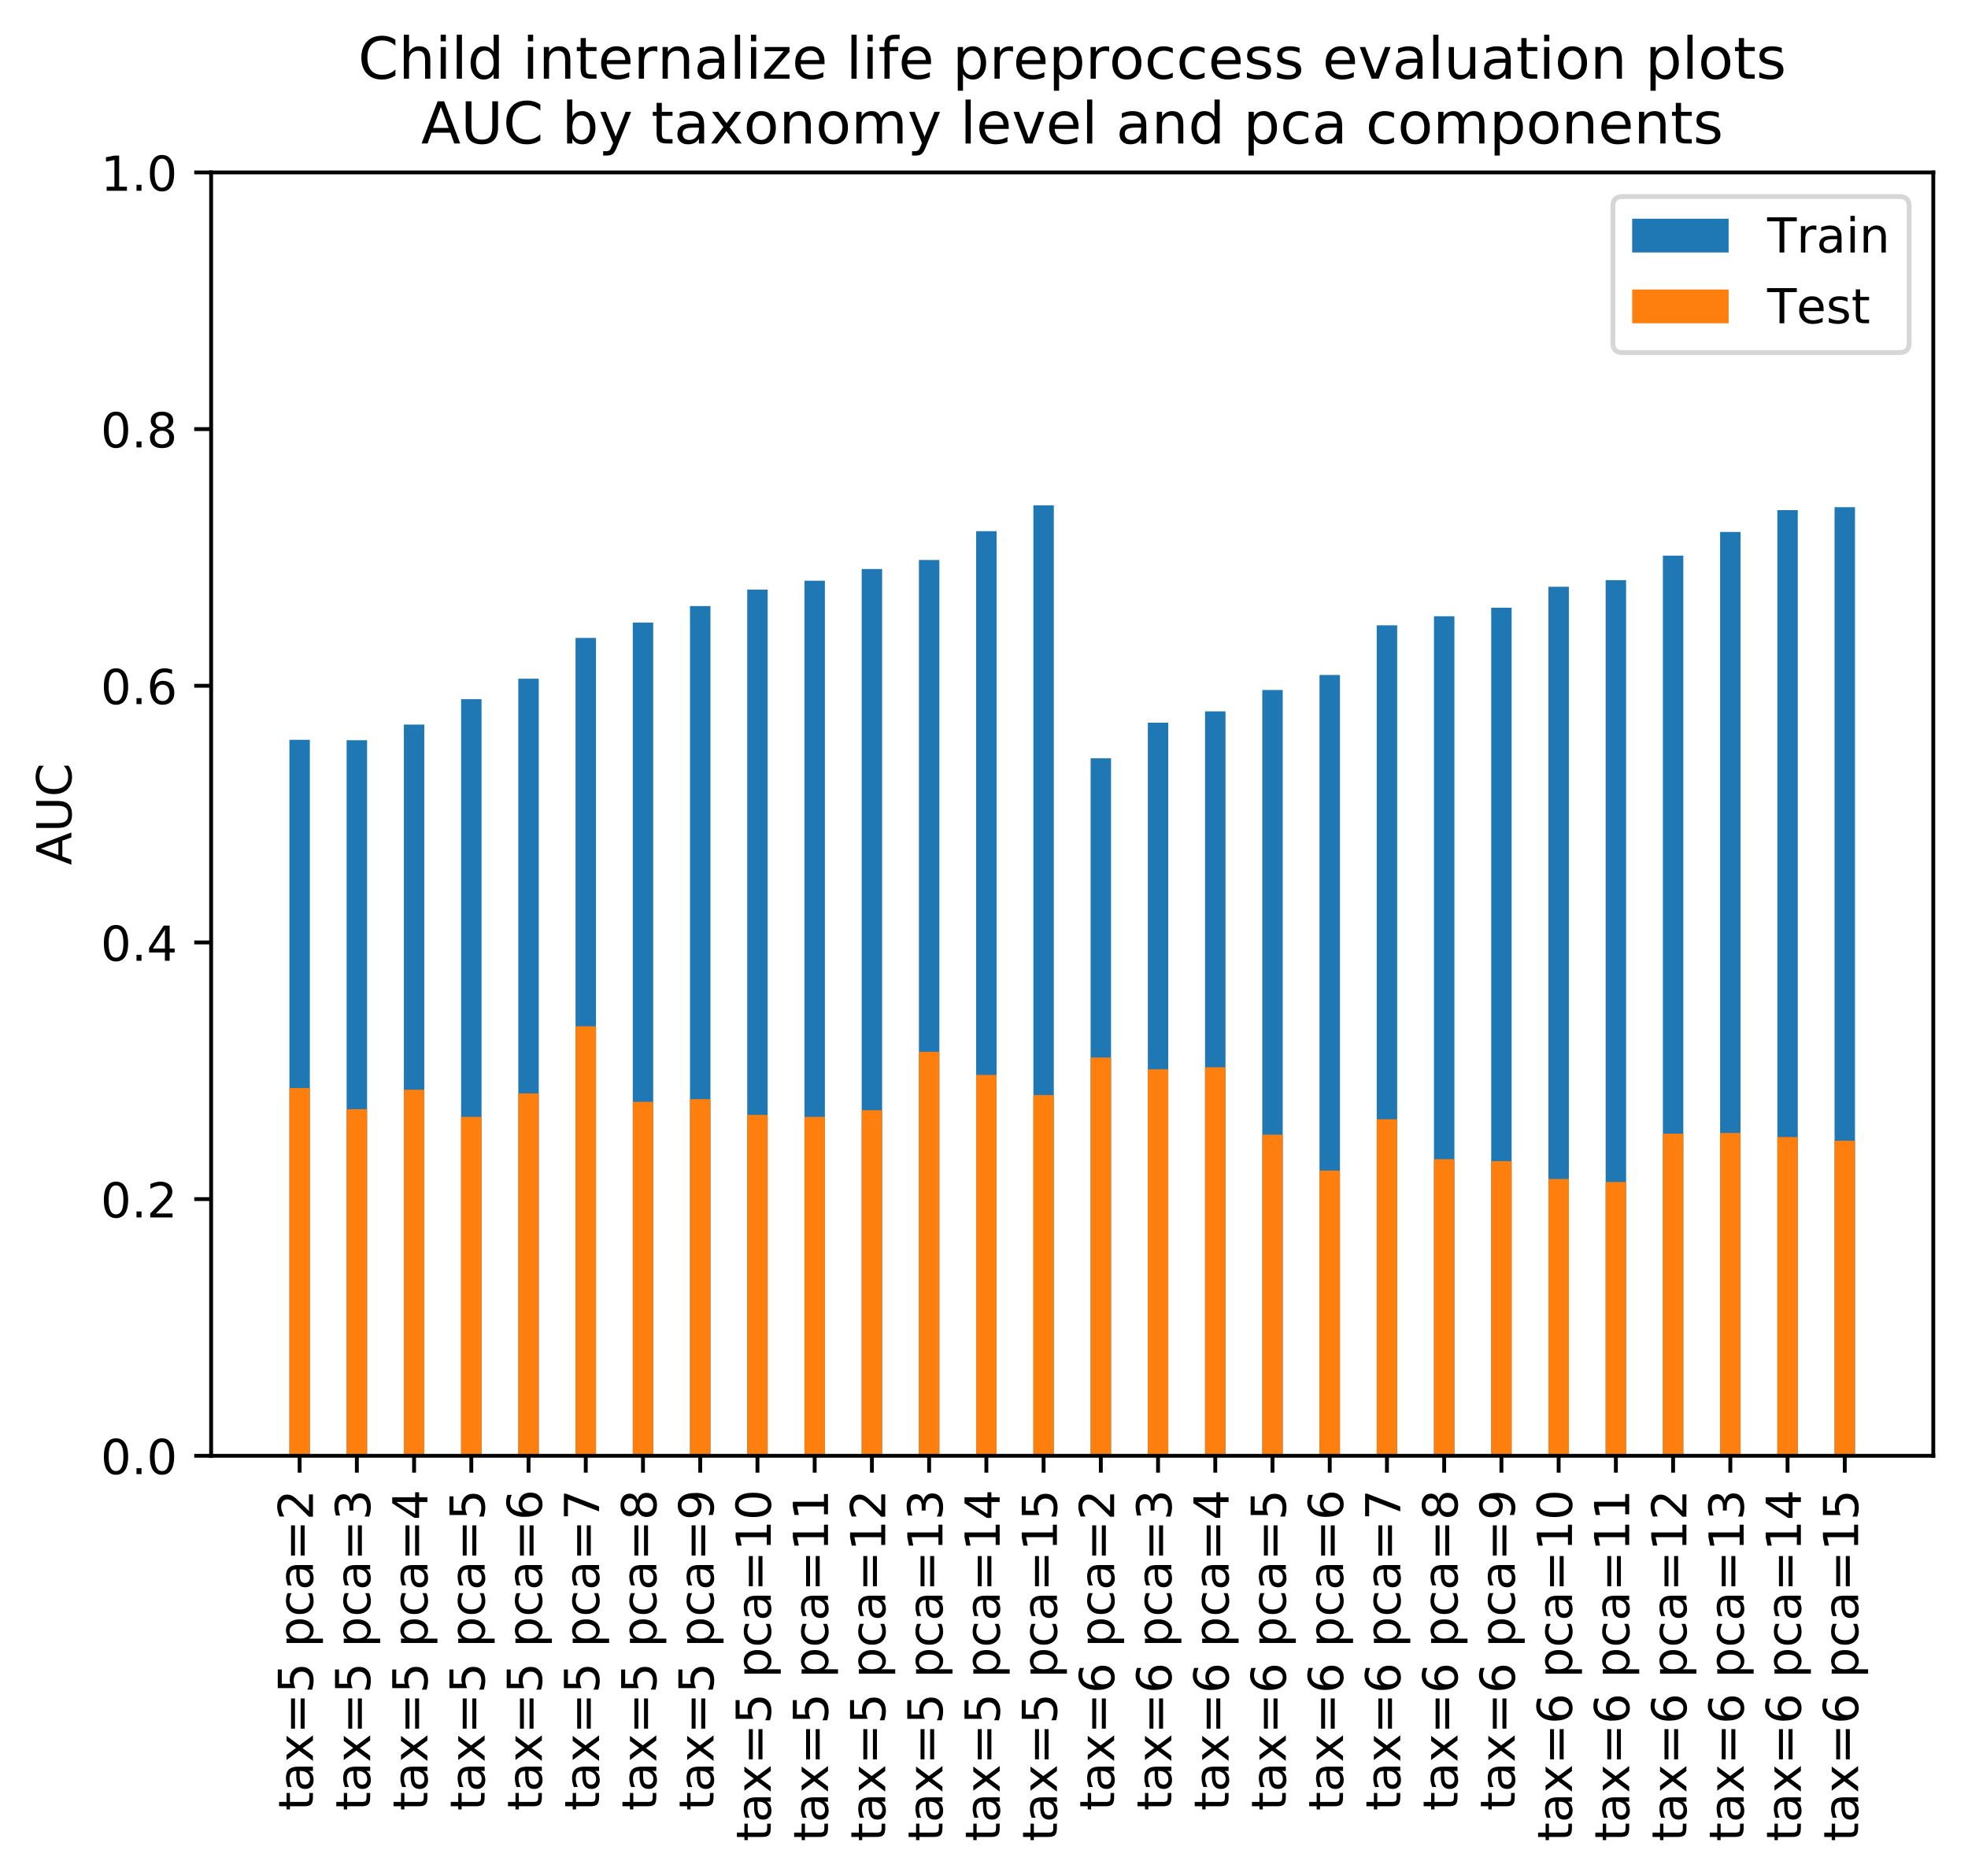 <?xml version="1.0" encoding="utf-8" standalone="no"?>
<!DOCTYPE svg PUBLIC "-//W3C//DTD SVG 1.1//EN"
  "http://www.w3.org/Graphics/SVG/1.1/DTD/svg11.dtd">
<!-- Created with matplotlib (https://matplotlib.org/) -->
<svg height="389.035pt" version="1.1" viewBox="0 0 408.101 389.035" width="408.101pt" xmlns="http://www.w3.org/2000/svg" xmlns:xlink="http://www.w3.org/1999/xlink">
 <defs>
  <style type="text/css">
*{stroke-linecap:butt;stroke-linejoin:round;}
  </style>
 </defs>
 <g id="figure_1">
  <g id="patch_1">
   <path d="M 0 389.035 
L 408.101 389.035 
L 408.101 0 
L 0 0 
z
" style="fill:#ffffff;"/>
  </g>
  <g id="axes_1">
   <g id="patch_2">
    <path d="M 43.781 301.868 
L 400.901 301.868 
L 400.901 35.755 
L 43.781 35.755 
z
" style="fill:#ffffff;"/>
   </g>
   <g id="patch_3">
    <path clip-path="url(#pe92cb79d02)" d="M 60.014 301.868 
L 64.252 301.868 
L 64.252 153.399 
L 60.014 153.399 
z
" style="fill:#1f77b4;"/>
   </g>
   <g id="patch_4">
    <path clip-path="url(#pe92cb79d02)" d="M 71.881 301.868 
L 76.12 301.868 
L 76.12 153.487 
L 71.881 153.487 
z
" style="fill:#1f77b4;"/>
   </g>
   <g id="patch_5">
    <path clip-path="url(#pe92cb79d02)" d="M 83.749 301.868 
L 87.987 301.868 
L 87.987 150.241 
L 83.749 150.241 
z
" style="fill:#1f77b4;"/>
   </g>
   <g id="patch_6">
    <path clip-path="url(#pe92cb79d02)" d="M 95.616 301.868 
L 99.854 301.868 
L 99.854 144.984 
L 95.616 144.984 
z
" style="fill:#1f77b4;"/>
   </g>
   <g id="patch_7">
    <path clip-path="url(#pe92cb79d02)" d="M 107.483 301.868 
L 111.721 301.868 
L 111.721 140.735 
L 107.483 140.735 
z
" style="fill:#1f77b4;"/>
   </g>
   <g id="patch_8">
    <path clip-path="url(#pe92cb79d02)" d="M 119.35 301.868 
L 123.589 301.868 
L 123.589 132.282 
L 119.35 132.282 
z
" style="fill:#1f77b4;"/>
   </g>
   <g id="patch_9">
    <path clip-path="url(#pe92cb79d02)" d="M 131.218 301.868 
L 135.456 301.868 
L 135.456 129.091 
L 131.218 129.091 
z
" style="fill:#1f77b4;"/>
   </g>
   <g id="patch_10">
    <path clip-path="url(#pe92cb79d02)" d="M 143.085 301.868 
L 147.323 301.868 
L 147.323 125.669 
L 143.085 125.669 
z
" style="fill:#1f77b4;"/>
   </g>
   <g id="patch_11">
    <path clip-path="url(#pe92cb79d02)" d="M 154.952 301.868 
L 159.19 301.868 
L 159.19 122.251 
L 154.952 122.251 
z
" style="fill:#1f77b4;"/>
   </g>
   <g id="patch_12">
    <path clip-path="url(#pe92cb79d02)" d="M 166.819 301.868 
L 171.058 301.868 
L 171.058 120.412 
L 166.819 120.412 
z
" style="fill:#1f77b4;"/>
   </g>
   <g id="patch_13">
    <path clip-path="url(#pe92cb79d02)" d="M 178.687 301.868 
L 182.925 301.868 
L 182.925 117.985 
L 178.687 117.985 
z
" style="fill:#1f77b4;"/>
   </g>
   <g id="patch_14">
    <path clip-path="url(#pe92cb79d02)" d="M 190.554 301.868 
L 194.792 301.868 
L 194.792 116.116 
L 190.554 116.116 
z
" style="fill:#1f77b4;"/>
   </g>
   <g id="patch_15">
    <path clip-path="url(#pe92cb79d02)" d="M 202.421 301.868 
L 206.66 301.868 
L 206.66 110.145 
L 202.421 110.145 
z
" style="fill:#1f77b4;"/>
   </g>
   <g id="patch_16">
    <path clip-path="url(#pe92cb79d02)" d="M 214.288 301.868 
L 218.527 301.868 
L 218.527 104.775 
L 214.288 104.775 
z
" style="fill:#1f77b4;"/>
   </g>
   <g id="patch_17">
    <path clip-path="url(#pe92cb79d02)" d="M 226.156 301.868 
L 230.394 301.868 
L 230.394 157.233 
L 226.156 157.233 
z
" style="fill:#1f77b4;"/>
   </g>
   <g id="patch_18">
    <path clip-path="url(#pe92cb79d02)" d="M 238.023 301.868 
L 242.261 301.868 
L 242.261 149.851 
L 238.023 149.851 
z
" style="fill:#1f77b4;"/>
   </g>
   <g id="patch_19">
    <path clip-path="url(#pe92cb79d02)" d="M 249.89 301.868 
L 254.129 301.868 
L 254.129 147.508 
L 249.89 147.508 
z
" style="fill:#1f77b4;"/>
   </g>
   <g id="patch_20">
    <path clip-path="url(#pe92cb79d02)" d="M 261.758 301.868 
L 265.996 301.868 
L 265.996 143.078 
L 261.758 143.078 
z
" style="fill:#1f77b4;"/>
   </g>
   <g id="patch_21">
    <path clip-path="url(#pe92cb79d02)" d="M 273.625 301.868 
L 277.863 301.868 
L 277.863 139.966 
L 273.625 139.966 
z
" style="fill:#1f77b4;"/>
   </g>
   <g id="patch_22">
    <path clip-path="url(#pe92cb79d02)" d="M 285.492 301.868 
L 289.73 301.868 
L 289.73 129.662 
L 285.492 129.662 
z
" style="fill:#1f77b4;"/>
   </g>
   <g id="patch_23">
    <path clip-path="url(#pe92cb79d02)" d="M 297.359 301.868 
L 301.598 301.868 
L 301.598 127.789 
L 297.359 127.789 
z
" style="fill:#1f77b4;"/>
   </g>
   <g id="patch_24">
    <path clip-path="url(#pe92cb79d02)" d="M 309.227 301.868 
L 313.465 301.868 
L 313.465 126.013 
L 309.227 126.013 
z
" style="fill:#1f77b4;"/>
   </g>
   <g id="patch_25">
    <path clip-path="url(#pe92cb79d02)" d="M 321.094 301.868 
L 325.332 301.868 
L 325.332 121.671 
L 321.094 121.671 
z
" style="fill:#1f77b4;"/>
   </g>
   <g id="patch_26">
    <path clip-path="url(#pe92cb79d02)" d="M 332.961 301.868 
L 337.199 301.868 
L 337.199 120.298 
L 332.961 120.298 
z
" style="fill:#1f77b4;"/>
   </g>
   <g id="patch_27">
    <path clip-path="url(#pe92cb79d02)" d="M 344.828 301.868 
L 349.067 301.868 
L 349.067 115.213 
L 344.828 115.213 
z
" style="fill:#1f77b4;"/>
   </g>
   <g id="patch_28">
    <path clip-path="url(#pe92cb79d02)" d="M 356.696 301.868 
L 360.934 301.868 
L 360.934 110.309 
L 356.696 110.309 
z
" style="fill:#1f77b4;"/>
   </g>
   <g id="patch_29">
    <path clip-path="url(#pe92cb79d02)" d="M 368.563 301.868 
L 372.801 301.868 
L 372.801 105.778 
L 368.563 105.778 
z
" style="fill:#1f77b4;"/>
   </g>
   <g id="patch_30">
    <path clip-path="url(#pe92cb79d02)" d="M 380.43 301.868 
L 384.669 301.868 
L 384.669 105.169 
L 380.43 105.169 
z
" style="fill:#1f77b4;"/>
   </g>
   <g id="patch_31">
    <path clip-path="url(#pe92cb79d02)" d="M 60.014 301.868 
L 64.252 301.868 
L 64.252 225.617 
L 60.014 225.617 
z
" style="fill:#ff7f0e;"/>
   </g>
   <g id="patch_32">
    <path clip-path="url(#pe92cb79d02)" d="M 71.881 301.868 
L 76.12 301.868 
L 76.12 230 
L 71.881 230 
z
" style="fill:#ff7f0e;"/>
   </g>
   <g id="patch_33">
    <path clip-path="url(#pe92cb79d02)" d="M 83.749 301.868 
L 87.987 301.868 
L 87.987 225.965 
L 83.749 225.965 
z
" style="fill:#ff7f0e;"/>
   </g>
   <g id="patch_34">
    <path clip-path="url(#pe92cb79d02)" d="M 95.616 301.868 
L 99.854 301.868 
L 99.854 231.6 
L 95.616 231.6 
z
" style="fill:#ff7f0e;"/>
   </g>
   <g id="patch_35">
    <path clip-path="url(#pe92cb79d02)" d="M 107.483 301.868 
L 111.721 301.868 
L 111.721 226.73 
L 107.483 226.73 
z
" style="fill:#ff7f0e;"/>
   </g>
   <g id="patch_36">
    <path clip-path="url(#pe92cb79d02)" d="M 119.35 301.868 
L 123.589 301.868 
L 123.589 212.816 
L 119.35 212.816 
z
" style="fill:#ff7f0e;"/>
   </g>
   <g id="patch_37">
    <path clip-path="url(#pe92cb79d02)" d="M 131.218 301.868 
L 135.456 301.868 
L 135.456 228.469 
L 131.218 228.469 
z
" style="fill:#ff7f0e;"/>
   </g>
   <g id="patch_38">
    <path clip-path="url(#pe92cb79d02)" d="M 143.085 301.868 
L 147.323 301.868 
L 147.323 227.913 
L 143.085 227.913 
z
" style="fill:#ff7f0e;"/>
   </g>
   <g id="patch_39">
    <path clip-path="url(#pe92cb79d02)" d="M 154.952 301.868 
L 159.19 301.868 
L 159.19 231.183 
L 154.952 231.183 
z
" style="fill:#ff7f0e;"/>
   </g>
   <g id="patch_40">
    <path clip-path="url(#pe92cb79d02)" d="M 166.819 301.868 
L 171.058 301.868 
L 171.058 231.6 
L 166.819 231.6 
z
" style="fill:#ff7f0e;"/>
   </g>
   <g id="patch_41">
    <path clip-path="url(#pe92cb79d02)" d="M 178.687 301.868 
L 182.925 301.868 
L 182.925 230.209 
L 178.687 230.209 
z
" style="fill:#ff7f0e;"/>
   </g>
   <g id="patch_42">
    <path clip-path="url(#pe92cb79d02)" d="M 190.554 301.868 
L 194.792 301.868 
L 194.792 218.103 
L 190.554 218.103 
z
" style="fill:#ff7f0e;"/>
   </g>
   <g id="patch_43">
    <path clip-path="url(#pe92cb79d02)" d="M 202.421 301.868 
L 206.66 301.868 
L 206.66 222.904 
L 202.421 222.904 
z
" style="fill:#ff7f0e;"/>
   </g>
   <g id="patch_44">
    <path clip-path="url(#pe92cb79d02)" d="M 214.288 301.868 
L 218.527 301.868 
L 218.527 227.078 
L 214.288 227.078 
z
" style="fill:#ff7f0e;"/>
   </g>
   <g id="patch_45">
    <path clip-path="url(#pe92cb79d02)" d="M 226.156 301.868 
L 230.394 301.868 
L 230.394 219.286 
L 226.156 219.286 
z
" style="fill:#ff7f0e;"/>
   </g>
   <g id="patch_46">
    <path clip-path="url(#pe92cb79d02)" d="M 238.023 301.868 
L 242.261 301.868 
L 242.261 221.721 
L 238.023 221.721 
z
" style="fill:#ff7f0e;"/>
   </g>
   <g id="patch_47">
    <path clip-path="url(#pe92cb79d02)" d="M 249.89 301.868 
L 254.129 301.868 
L 254.129 221.303 
L 249.89 221.303 
z
" style="fill:#ff7f0e;"/>
   </g>
   <g id="patch_48">
    <path clip-path="url(#pe92cb79d02)" d="M 261.758 301.868 
L 265.996 301.868 
L 265.996 235.287 
L 261.758 235.287 
z
" style="fill:#ff7f0e;"/>
   </g>
   <g id="patch_49">
    <path clip-path="url(#pe92cb79d02)" d="M 273.625 301.868 
L 277.863 301.868 
L 277.863 242.732 
L 273.625 242.732 
z
" style="fill:#ff7f0e;"/>
   </g>
   <g id="patch_50">
    <path clip-path="url(#pe92cb79d02)" d="M 285.492 301.868 
L 289.73 301.868 
L 289.73 232.087 
L 285.492 232.087 
z
" style="fill:#ff7f0e;"/>
   </g>
   <g id="patch_51">
    <path clip-path="url(#pe92cb79d02)" d="M 297.359 301.868 
L 301.598 301.868 
L 301.598 240.366 
L 297.359 240.366 
z
" style="fill:#ff7f0e;"/>
   </g>
   <g id="patch_52">
    <path clip-path="url(#pe92cb79d02)" d="M 309.227 301.868 
L 313.465 301.868 
L 313.465 240.783 
L 309.227 240.783 
z
" style="fill:#ff7f0e;"/>
   </g>
   <g id="patch_53">
    <path clip-path="url(#pe92cb79d02)" d="M 321.094 301.868 
L 325.332 301.868 
L 325.332 244.471 
L 321.094 244.471 
z
" style="fill:#ff7f0e;"/>
   </g>
   <g id="patch_54">
    <path clip-path="url(#pe92cb79d02)" d="M 332.961 301.868 
L 337.199 301.868 
L 337.199 245.097 
L 332.961 245.097 
z
" style="fill:#ff7f0e;"/>
   </g>
   <g id="patch_55">
    <path clip-path="url(#pe92cb79d02)" d="M 344.828 301.868 
L 349.067 301.868 
L 349.067 235.079 
L 344.828 235.079 
z
" style="fill:#ff7f0e;"/>
   </g>
   <g id="patch_56">
    <path clip-path="url(#pe92cb79d02)" d="M 356.696 301.868 
L 360.934 301.868 
L 360.934 234.939 
L 356.696 234.939 
z
" style="fill:#ff7f0e;"/>
   </g>
   <g id="patch_57">
    <path clip-path="url(#pe92cb79d02)" d="M 368.563 301.868 
L 372.801 301.868 
L 372.801 235.774 
L 368.563 235.774 
z
" style="fill:#ff7f0e;"/>
   </g>
   <g id="patch_58">
    <path clip-path="url(#pe92cb79d02)" d="M 380.43 301.868 
L 384.669 301.868 
L 384.669 236.54 
L 380.43 236.54 
z
" style="fill:#ff7f0e;"/>
   </g>
   <g id="matplotlib.axis_1">
    <g id="xtick_1">
     <g id="line2d_1">
      <defs>
       <path d="M 0 0 
L 0 3.5 
" id="m91babe5930" style="stroke:#000000;stroke-width:0.8;"/>
      </defs>
      <g>
       <use style="stroke:#000000;stroke-width:0.8;" x="62.133" xlink:href="#m91babe5930" y="301.868"/>
      </g>
     </g>
     <g id="text_1">
      <!-- tax=5 pca=2 -->
      <defs>
       <path d="M 18.312 70.219 
L 18.312 54.688 
L 36.812 54.688 
L 36.812 47.703 
L 18.312 47.703 
L 18.312 18.016 
Q 18.312 11.328 20.141 9.422 
Q 21.969 7.516 27.594 7.516 
L 36.812 7.516 
L 36.812 0 
L 27.594 0 
Q 17.188 0 13.234 3.875 
Q 9.281 7.766 9.281 18.016 
L 9.281 47.703 
L 2.688 47.703 
L 2.688 54.688 
L 9.281 54.688 
L 9.281 70.219 
z
" id="DejaVuSans-116"/>
       <path d="M 34.281 27.484 
Q 23.391 27.484 19.188 25 
Q 14.984 22.516 14.984 16.5 
Q 14.984 11.719 18.141 8.906 
Q 21.297 6.109 26.703 6.109 
Q 34.188 6.109 38.703 11.406 
Q 43.219 16.703 43.219 25.484 
L 43.219 27.484 
z
M 52.203 31.203 
L 52.203 0 
L 43.219 0 
L 43.219 8.297 
Q 40.141 3.328 35.547 0.953 
Q 30.953 -1.422 24.312 -1.422 
Q 15.922 -1.422 10.953 3.297 
Q 6 8.016 6 15.922 
Q 6 25.141 12.172 29.828 
Q 18.359 34.516 30.609 34.516 
L 43.219 34.516 
L 43.219 35.406 
Q 43.219 41.609 39.141 45 
Q 35.062 48.391 27.688 48.391 
Q 23 48.391 18.547 47.266 
Q 14.109 46.141 10.016 43.891 
L 10.016 52.203 
Q 14.938 54.109 19.578 55.047 
Q 24.219 56 28.609 56 
Q 40.484 56 46.344 49.844 
Q 52.203 43.703 52.203 31.203 
z
" id="DejaVuSans-97"/>
       <path d="M 54.891 54.688 
L 35.109 28.078 
L 55.906 0 
L 45.312 0 
L 29.391 21.484 
L 13.484 0 
L 2.875 0 
L 24.125 28.609 
L 4.688 54.688 
L 15.281 54.688 
L 29.781 35.203 
L 44.281 54.688 
z
" id="DejaVuSans-120"/>
       <path d="M 10.594 45.406 
L 73.188 45.406 
L 73.188 37.203 
L 10.594 37.203 
z
M 10.594 25.484 
L 73.188 25.484 
L 73.188 17.188 
L 10.594 17.188 
z
" id="DejaVuSans-61"/>
       <path d="M 10.797 72.906 
L 49.516 72.906 
L 49.516 64.594 
L 19.828 64.594 
L 19.828 46.734 
Q 21.969 47.469 24.109 47.828 
Q 26.266 48.188 28.422 48.188 
Q 40.625 48.188 47.75 41.5 
Q 54.891 34.812 54.891 23.391 
Q 54.891 11.625 47.562 5.094 
Q 40.234 -1.422 26.906 -1.422 
Q 22.312 -1.422 17.547 -0.641 
Q 12.797 0.141 7.719 1.703 
L 7.719 11.625 
Q 12.109 9.234 16.797 8.062 
Q 21.484 6.891 26.703 6.891 
Q 35.156 6.891 40.078 11.328 
Q 45.016 15.766 45.016 23.391 
Q 45.016 31 40.078 35.438 
Q 35.156 39.891 26.703 39.891 
Q 22.75 39.891 18.812 39.016 
Q 14.891 38.141 10.797 36.281 
z
" id="DejaVuSans-53"/>
       <path id="DejaVuSans-32"/>
       <path d="M 18.109 8.203 
L 18.109 -20.797 
L 9.078 -20.797 
L 9.078 54.688 
L 18.109 54.688 
L 18.109 46.391 
Q 20.953 51.266 25.266 53.625 
Q 29.594 56 35.594 56 
Q 45.562 56 51.781 48.094 
Q 58.016 40.188 58.016 27.297 
Q 58.016 14.406 51.781 6.484 
Q 45.562 -1.422 35.594 -1.422 
Q 29.594 -1.422 25.266 0.953 
Q 20.953 3.328 18.109 8.203 
z
M 48.688 27.297 
Q 48.688 37.203 44.609 42.844 
Q 40.531 48.484 33.406 48.484 
Q 26.266 48.484 22.188 42.844 
Q 18.109 37.203 18.109 27.297 
Q 18.109 17.391 22.188 11.75 
Q 26.266 6.109 33.406 6.109 
Q 40.531 6.109 44.609 11.75 
Q 48.688 17.391 48.688 27.297 
z
" id="DejaVuSans-112"/>
       <path d="M 48.781 52.594 
L 48.781 44.188 
Q 44.969 46.297 41.141 47.344 
Q 37.312 48.391 33.406 48.391 
Q 24.656 48.391 19.812 42.844 
Q 14.984 37.312 14.984 27.297 
Q 14.984 17.281 19.812 11.734 
Q 24.656 6.203 33.406 6.203 
Q 37.312 6.203 41.141 7.25 
Q 44.969 8.297 48.781 10.406 
L 48.781 2.094 
Q 45.016 0.344 40.984 -0.531 
Q 36.969 -1.422 32.422 -1.422 
Q 20.062 -1.422 12.781 6.344 
Q 5.516 14.109 5.516 27.297 
Q 5.516 40.672 12.859 48.328 
Q 20.219 56 33.016 56 
Q 37.156 56 41.109 55.141 
Q 45.062 54.297 48.781 52.594 
z
" id="DejaVuSans-99"/>
       <path d="M 19.188 8.297 
L 53.609 8.297 
L 53.609 0 
L 7.328 0 
L 7.328 8.297 
Q 12.938 14.109 22.625 23.891 
Q 32.328 33.688 34.812 36.531 
Q 39.547 41.844 41.422 45.531 
Q 43.312 49.219 43.312 52.781 
Q 43.312 58.594 39.234 62.25 
Q 35.156 65.922 28.609 65.922 
Q 23.969 65.922 18.812 64.312 
Q 13.672 62.703 7.812 59.422 
L 7.812 69.391 
Q 13.766 71.781 18.938 73 
Q 24.125 74.219 28.422 74.219 
Q 39.75 74.219 46.484 68.547 
Q 53.219 62.891 53.219 53.422 
Q 53.219 48.922 51.531 44.891 
Q 49.859 40.875 45.406 35.406 
Q 44.188 33.984 37.641 27.219 
Q 31.109 20.453 19.188 8.297 
z
" id="DejaVuSans-50"/>
      </defs>
      <g transform="translate(64.893 375.472)rotate(-90)scale(0.1 -0.1)">
       <use xlink:href="#DejaVuSans-116"/>
       <use x="39.209" xlink:href="#DejaVuSans-97"/>
       <use x="100.488" xlink:href="#DejaVuSans-120"/>
       <use x="159.668" xlink:href="#DejaVuSans-61"/>
       <use x="243.457" xlink:href="#DejaVuSans-53"/>
       <use x="307.08" xlink:href="#DejaVuSans-32"/>
       <use x="338.867" xlink:href="#DejaVuSans-112"/>
       <use x="402.344" xlink:href="#DejaVuSans-99"/>
       <use x="457.324" xlink:href="#DejaVuSans-97"/>
       <use x="518.604" xlink:href="#DejaVuSans-61"/>
       <use x="602.393" xlink:href="#DejaVuSans-50"/>
      </g>
     </g>
    </g>
    <g id="xtick_2">
     <g id="line2d_2">
      <g>
       <use style="stroke:#000000;stroke-width:0.8;" x="74" xlink:href="#m91babe5930" y="301.868"/>
      </g>
     </g>
     <g id="text_2">
      <!-- tax=5 pca=3 -->
      <defs>
       <path d="M 40.578 39.312 
Q 47.656 37.797 51.625 33 
Q 55.609 28.219 55.609 21.188 
Q 55.609 10.406 48.188 4.484 
Q 40.766 -1.422 27.094 -1.422 
Q 22.516 -1.422 17.656 -0.516 
Q 12.797 0.391 7.625 2.203 
L 7.625 11.719 
Q 11.719 9.328 16.594 8.109 
Q 21.484 6.891 26.812 6.891 
Q 36.078 6.891 40.938 10.547 
Q 45.797 14.203 45.797 21.188 
Q 45.797 27.641 41.281 31.266 
Q 36.766 34.906 28.719 34.906 
L 20.219 34.906 
L 20.219 43.016 
L 29.109 43.016 
Q 36.375 43.016 40.234 45.922 
Q 44.094 48.828 44.094 54.297 
Q 44.094 59.906 40.109 62.906 
Q 36.141 65.922 28.719 65.922 
Q 24.656 65.922 20.016 65.031 
Q 15.375 64.156 9.812 62.312 
L 9.812 71.094 
Q 15.438 72.656 20.344 73.438 
Q 25.25 74.219 29.594 74.219 
Q 40.828 74.219 47.359 69.109 
Q 53.906 64.016 53.906 55.328 
Q 53.906 49.266 50.438 45.094 
Q 46.969 40.922 40.578 39.312 
z
" id="DejaVuSans-51"/>
      </defs>
      <g transform="translate(76.76 375.472)rotate(-90)scale(0.1 -0.1)">
       <use xlink:href="#DejaVuSans-116"/>
       <use x="39.209" xlink:href="#DejaVuSans-97"/>
       <use x="100.488" xlink:href="#DejaVuSans-120"/>
       <use x="159.668" xlink:href="#DejaVuSans-61"/>
       <use x="243.457" xlink:href="#DejaVuSans-53"/>
       <use x="307.08" xlink:href="#DejaVuSans-32"/>
       <use x="338.867" xlink:href="#DejaVuSans-112"/>
       <use x="402.344" xlink:href="#DejaVuSans-99"/>
       <use x="457.324" xlink:href="#DejaVuSans-97"/>
       <use x="518.604" xlink:href="#DejaVuSans-61"/>
       <use x="602.393" xlink:href="#DejaVuSans-51"/>
      </g>
     </g>
    </g>
    <g id="xtick_3">
     <g id="line2d_3">
      <g>
       <use style="stroke:#000000;stroke-width:0.8;" x="85.868" xlink:href="#m91babe5930" y="301.868"/>
      </g>
     </g>
     <g id="text_3">
      <!-- tax=5 pca=4 -->
      <defs>
       <path d="M 37.797 64.312 
L 12.891 25.391 
L 37.797 25.391 
z
M 35.203 72.906 
L 47.609 72.906 
L 47.609 25.391 
L 58.016 25.391 
L 58.016 17.188 
L 47.609 17.188 
L 47.609 0 
L 37.797 0 
L 37.797 17.188 
L 4.891 17.188 
L 4.891 26.703 
z
" id="DejaVuSans-52"/>
      </defs>
      <g transform="translate(88.627 375.472)rotate(-90)scale(0.1 -0.1)">
       <use xlink:href="#DejaVuSans-116"/>
       <use x="39.209" xlink:href="#DejaVuSans-97"/>
       <use x="100.488" xlink:href="#DejaVuSans-120"/>
       <use x="159.668" xlink:href="#DejaVuSans-61"/>
       <use x="243.457" xlink:href="#DejaVuSans-53"/>
       <use x="307.08" xlink:href="#DejaVuSans-32"/>
       <use x="338.867" xlink:href="#DejaVuSans-112"/>
       <use x="402.344" xlink:href="#DejaVuSans-99"/>
       <use x="457.324" xlink:href="#DejaVuSans-97"/>
       <use x="518.604" xlink:href="#DejaVuSans-61"/>
       <use x="602.393" xlink:href="#DejaVuSans-52"/>
      </g>
     </g>
    </g>
    <g id="xtick_4">
     <g id="line2d_4">
      <g>
       <use style="stroke:#000000;stroke-width:0.8;" x="97.735" xlink:href="#m91babe5930" y="301.868"/>
      </g>
     </g>
     <g id="text_4">
      <!-- tax=5 pca=5 -->
      <g transform="translate(100.494 375.472)rotate(-90)scale(0.1 -0.1)">
       <use xlink:href="#DejaVuSans-116"/>
       <use x="39.209" xlink:href="#DejaVuSans-97"/>
       <use x="100.488" xlink:href="#DejaVuSans-120"/>
       <use x="159.668" xlink:href="#DejaVuSans-61"/>
       <use x="243.457" xlink:href="#DejaVuSans-53"/>
       <use x="307.08" xlink:href="#DejaVuSans-32"/>
       <use x="338.867" xlink:href="#DejaVuSans-112"/>
       <use x="402.344" xlink:href="#DejaVuSans-99"/>
       <use x="457.324" xlink:href="#DejaVuSans-97"/>
       <use x="518.604" xlink:href="#DejaVuSans-61"/>
       <use x="602.393" xlink:href="#DejaVuSans-53"/>
      </g>
     </g>
    </g>
    <g id="xtick_5">
     <g id="line2d_5">
      <g>
       <use style="stroke:#000000;stroke-width:0.8;" x="109.602" xlink:href="#m91babe5930" y="301.868"/>
      </g>
     </g>
     <g id="text_5">
      <!-- tax=5 pca=6 -->
      <defs>
       <path d="M 33.016 40.375 
Q 26.375 40.375 22.484 35.828 
Q 18.609 31.297 18.609 23.391 
Q 18.609 15.531 22.484 10.953 
Q 26.375 6.391 33.016 6.391 
Q 39.656 6.391 43.531 10.953 
Q 47.406 15.531 47.406 23.391 
Q 47.406 31.297 43.531 35.828 
Q 39.656 40.375 33.016 40.375 
z
M 52.594 71.297 
L 52.594 62.312 
Q 48.875 64.062 45.094 64.984 
Q 41.312 65.922 37.594 65.922 
Q 27.828 65.922 22.672 59.328 
Q 17.531 52.734 16.797 39.406 
Q 19.672 43.656 24.016 45.922 
Q 28.375 48.188 33.594 48.188 
Q 44.578 48.188 50.953 41.516 
Q 57.328 34.859 57.328 23.391 
Q 57.328 12.156 50.688 5.359 
Q 44.047 -1.422 33.016 -1.422 
Q 20.359 -1.422 13.672 8.266 
Q 6.984 17.969 6.984 36.375 
Q 6.984 53.656 15.188 63.938 
Q 23.391 74.219 37.203 74.219 
Q 40.922 74.219 44.703 73.484 
Q 48.484 72.75 52.594 71.297 
z
" id="DejaVuSans-54"/>
      </defs>
      <g transform="translate(112.362 375.472)rotate(-90)scale(0.1 -0.1)">
       <use xlink:href="#DejaVuSans-116"/>
       <use x="39.209" xlink:href="#DejaVuSans-97"/>
       <use x="100.488" xlink:href="#DejaVuSans-120"/>
       <use x="159.668" xlink:href="#DejaVuSans-61"/>
       <use x="243.457" xlink:href="#DejaVuSans-53"/>
       <use x="307.08" xlink:href="#DejaVuSans-32"/>
       <use x="338.867" xlink:href="#DejaVuSans-112"/>
       <use x="402.344" xlink:href="#DejaVuSans-99"/>
       <use x="457.324" xlink:href="#DejaVuSans-97"/>
       <use x="518.604" xlink:href="#DejaVuSans-61"/>
       <use x="602.393" xlink:href="#DejaVuSans-54"/>
      </g>
     </g>
    </g>
    <g id="xtick_6">
     <g id="line2d_6">
      <g>
       <use style="stroke:#000000;stroke-width:0.8;" x="121.469" xlink:href="#m91babe5930" y="301.868"/>
      </g>
     </g>
     <g id="text_6">
      <!-- tax=5 pca=7 -->
      <defs>
       <path d="M 8.203 72.906 
L 55.078 72.906 
L 55.078 68.703 
L 28.609 0 
L 18.312 0 
L 43.219 64.594 
L 8.203 64.594 
z
" id="DejaVuSans-55"/>
      </defs>
      <g transform="translate(124.229 375.472)rotate(-90)scale(0.1 -0.1)">
       <use xlink:href="#DejaVuSans-116"/>
       <use x="39.209" xlink:href="#DejaVuSans-97"/>
       <use x="100.488" xlink:href="#DejaVuSans-120"/>
       <use x="159.668" xlink:href="#DejaVuSans-61"/>
       <use x="243.457" xlink:href="#DejaVuSans-53"/>
       <use x="307.08" xlink:href="#DejaVuSans-32"/>
       <use x="338.867" xlink:href="#DejaVuSans-112"/>
       <use x="402.344" xlink:href="#DejaVuSans-99"/>
       <use x="457.324" xlink:href="#DejaVuSans-97"/>
       <use x="518.604" xlink:href="#DejaVuSans-61"/>
       <use x="602.393" xlink:href="#DejaVuSans-55"/>
      </g>
     </g>
    </g>
    <g id="xtick_7">
     <g id="line2d_7">
      <g>
       <use style="stroke:#000000;stroke-width:0.8;" x="133.337" xlink:href="#m91babe5930" y="301.868"/>
      </g>
     </g>
     <g id="text_7">
      <!-- tax=5 pca=8 -->
      <defs>
       <path d="M 31.781 34.625 
Q 24.75 34.625 20.719 30.859 
Q 16.703 27.094 16.703 20.516 
Q 16.703 13.922 20.719 10.156 
Q 24.75 6.391 31.781 6.391 
Q 38.812 6.391 42.859 10.172 
Q 46.922 13.969 46.922 20.516 
Q 46.922 27.094 42.891 30.859 
Q 38.875 34.625 31.781 34.625 
z
M 21.922 38.812 
Q 15.578 40.375 12.031 44.719 
Q 8.5 49.078 8.5 55.328 
Q 8.5 64.062 14.719 69.141 
Q 20.953 74.219 31.781 74.219 
Q 42.672 74.219 48.875 69.141 
Q 55.078 64.062 55.078 55.328 
Q 55.078 49.078 51.531 44.719 
Q 48 40.375 41.703 38.812 
Q 48.828 37.156 52.797 32.312 
Q 56.781 27.484 56.781 20.516 
Q 56.781 9.906 50.312 4.234 
Q 43.844 -1.422 31.781 -1.422 
Q 19.734 -1.422 13.25 4.234 
Q 6.781 9.906 6.781 20.516 
Q 6.781 27.484 10.781 32.312 
Q 14.797 37.156 21.922 38.812 
z
M 18.312 54.391 
Q 18.312 48.734 21.844 45.562 
Q 25.391 42.391 31.781 42.391 
Q 38.141 42.391 41.719 45.562 
Q 45.312 48.734 45.312 54.391 
Q 45.312 60.062 41.719 63.234 
Q 38.141 66.406 31.781 66.406 
Q 25.391 66.406 21.844 63.234 
Q 18.312 60.062 18.312 54.391 
z
" id="DejaVuSans-56"/>
      </defs>
      <g transform="translate(136.096 375.472)rotate(-90)scale(0.1 -0.1)">
       <use xlink:href="#DejaVuSans-116"/>
       <use x="39.209" xlink:href="#DejaVuSans-97"/>
       <use x="100.488" xlink:href="#DejaVuSans-120"/>
       <use x="159.668" xlink:href="#DejaVuSans-61"/>
       <use x="243.457" xlink:href="#DejaVuSans-53"/>
       <use x="307.08" xlink:href="#DejaVuSans-32"/>
       <use x="338.867" xlink:href="#DejaVuSans-112"/>
       <use x="402.344" xlink:href="#DejaVuSans-99"/>
       <use x="457.324" xlink:href="#DejaVuSans-97"/>
       <use x="518.604" xlink:href="#DejaVuSans-61"/>
       <use x="602.393" xlink:href="#DejaVuSans-56"/>
      </g>
     </g>
    </g>
    <g id="xtick_8">
     <g id="line2d_8">
      <g>
       <use style="stroke:#000000;stroke-width:0.8;" x="145.204" xlink:href="#m91babe5930" y="301.868"/>
      </g>
     </g>
     <g id="text_8">
      <!-- tax=5 pca=9 -->
      <defs>
       <path d="M 10.984 1.516 
L 10.984 10.5 
Q 14.703 8.734 18.5 7.812 
Q 22.312 6.891 25.984 6.891 
Q 35.75 6.891 40.891 13.453 
Q 46.047 20.016 46.781 33.406 
Q 43.953 29.203 39.594 26.953 
Q 35.25 24.703 29.984 24.703 
Q 19.047 24.703 12.672 31.312 
Q 6.297 37.938 6.297 49.422 
Q 6.297 60.641 12.938 67.422 
Q 19.578 74.219 30.609 74.219 
Q 43.266 74.219 49.922 64.516 
Q 56.594 54.828 56.594 36.375 
Q 56.594 19.141 48.406 8.859 
Q 40.234 -1.422 26.422 -1.422 
Q 22.703 -1.422 18.891 -0.688 
Q 15.094 0.047 10.984 1.516 
z
M 30.609 32.422 
Q 37.25 32.422 41.125 36.953 
Q 45.016 41.5 45.016 49.422 
Q 45.016 57.281 41.125 61.844 
Q 37.25 66.406 30.609 66.406 
Q 23.969 66.406 20.094 61.844 
Q 16.219 57.281 16.219 49.422 
Q 16.219 41.5 20.094 36.953 
Q 23.969 32.422 30.609 32.422 
z
" id="DejaVuSans-57"/>
      </defs>
      <g transform="translate(147.963 375.472)rotate(-90)scale(0.1 -0.1)">
       <use xlink:href="#DejaVuSans-116"/>
       <use x="39.209" xlink:href="#DejaVuSans-97"/>
       <use x="100.488" xlink:href="#DejaVuSans-120"/>
       <use x="159.668" xlink:href="#DejaVuSans-61"/>
       <use x="243.457" xlink:href="#DejaVuSans-53"/>
       <use x="307.08" xlink:href="#DejaVuSans-32"/>
       <use x="338.867" xlink:href="#DejaVuSans-112"/>
       <use x="402.344" xlink:href="#DejaVuSans-99"/>
       <use x="457.324" xlink:href="#DejaVuSans-97"/>
       <use x="518.604" xlink:href="#DejaVuSans-61"/>
       <use x="602.393" xlink:href="#DejaVuSans-57"/>
      </g>
     </g>
    </g>
    <g id="xtick_9">
     <g id="line2d_9">
      <g>
       <use style="stroke:#000000;stroke-width:0.8;" x="157.071" xlink:href="#m91babe5930" y="301.868"/>
      </g>
     </g>
     <g id="text_9">
      <!-- tax=5 pca=10 -->
      <defs>
       <path d="M 12.406 8.297 
L 28.516 8.297 
L 28.516 63.922 
L 10.984 60.406 
L 10.984 69.391 
L 28.422 72.906 
L 38.281 72.906 
L 38.281 8.297 
L 54.391 8.297 
L 54.391 0 
L 12.406 0 
z
" id="DejaVuSans-49"/>
       <path d="M 31.781 66.406 
Q 24.172 66.406 20.328 58.906 
Q 16.5 51.422 16.5 36.375 
Q 16.5 21.391 20.328 13.891 
Q 24.172 6.391 31.781 6.391 
Q 39.453 6.391 43.281 13.891 
Q 47.125 21.391 47.125 36.375 
Q 47.125 51.422 43.281 58.906 
Q 39.453 66.406 31.781 66.406 
z
M 31.781 74.219 
Q 44.047 74.219 50.516 64.516 
Q 56.984 54.828 56.984 36.375 
Q 56.984 17.969 50.516 8.266 
Q 44.047 -1.422 31.781 -1.422 
Q 19.531 -1.422 13.062 8.266 
Q 6.594 17.969 6.594 36.375 
Q 6.594 54.828 13.062 64.516 
Q 19.531 74.219 31.781 74.219 
z
" id="DejaVuSans-48"/>
      </defs>
      <g transform="translate(159.831 381.835)rotate(-90)scale(0.1 -0.1)">
       <use xlink:href="#DejaVuSans-116"/>
       <use x="39.209" xlink:href="#DejaVuSans-97"/>
       <use x="100.488" xlink:href="#DejaVuSans-120"/>
       <use x="159.668" xlink:href="#DejaVuSans-61"/>
       <use x="243.457" xlink:href="#DejaVuSans-53"/>
       <use x="307.08" xlink:href="#DejaVuSans-32"/>
       <use x="338.867" xlink:href="#DejaVuSans-112"/>
       <use x="402.344" xlink:href="#DejaVuSans-99"/>
       <use x="457.324" xlink:href="#DejaVuSans-97"/>
       <use x="518.604" xlink:href="#DejaVuSans-61"/>
       <use x="602.393" xlink:href="#DejaVuSans-49"/>
       <use x="666.016" xlink:href="#DejaVuSans-48"/>
      </g>
     </g>
    </g>
    <g id="xtick_10">
     <g id="line2d_10">
      <g>
       <use style="stroke:#000000;stroke-width:0.8;" x="168.939" xlink:href="#m91babe5930" y="301.868"/>
      </g>
     </g>
     <g id="text_10">
      <!-- tax=5 pca=11 -->
      <g transform="translate(171.698 381.835)rotate(-90)scale(0.1 -0.1)">
       <use xlink:href="#DejaVuSans-116"/>
       <use x="39.209" xlink:href="#DejaVuSans-97"/>
       <use x="100.488" xlink:href="#DejaVuSans-120"/>
       <use x="159.668" xlink:href="#DejaVuSans-61"/>
       <use x="243.457" xlink:href="#DejaVuSans-53"/>
       <use x="307.08" xlink:href="#DejaVuSans-32"/>
       <use x="338.867" xlink:href="#DejaVuSans-112"/>
       <use x="402.344" xlink:href="#DejaVuSans-99"/>
       <use x="457.324" xlink:href="#DejaVuSans-97"/>
       <use x="518.604" xlink:href="#DejaVuSans-61"/>
       <use x="602.393" xlink:href="#DejaVuSans-49"/>
       <use x="666.016" xlink:href="#DejaVuSans-49"/>
      </g>
     </g>
    </g>
    <g id="xtick_11">
     <g id="line2d_11">
      <g>
       <use style="stroke:#000000;stroke-width:0.8;" x="180.806" xlink:href="#m91babe5930" y="301.868"/>
      </g>
     </g>
     <g id="text_11">
      <!-- tax=5 pca=12 -->
      <g transform="translate(183.565 381.835)rotate(-90)scale(0.1 -0.1)">
       <use xlink:href="#DejaVuSans-116"/>
       <use x="39.209" xlink:href="#DejaVuSans-97"/>
       <use x="100.488" xlink:href="#DejaVuSans-120"/>
       <use x="159.668" xlink:href="#DejaVuSans-61"/>
       <use x="243.457" xlink:href="#DejaVuSans-53"/>
       <use x="307.08" xlink:href="#DejaVuSans-32"/>
       <use x="338.867" xlink:href="#DejaVuSans-112"/>
       <use x="402.344" xlink:href="#DejaVuSans-99"/>
       <use x="457.324" xlink:href="#DejaVuSans-97"/>
       <use x="518.604" xlink:href="#DejaVuSans-61"/>
       <use x="602.393" xlink:href="#DejaVuSans-49"/>
       <use x="666.016" xlink:href="#DejaVuSans-50"/>
      </g>
     </g>
    </g>
    <g id="xtick_12">
     <g id="line2d_12">
      <g>
       <use style="stroke:#000000;stroke-width:0.8;" x="192.673" xlink:href="#m91babe5930" y="301.868"/>
      </g>
     </g>
     <g id="text_12">
      <!-- tax=5 pca=13 -->
      <g transform="translate(195.432 381.835)rotate(-90)scale(0.1 -0.1)">
       <use xlink:href="#DejaVuSans-116"/>
       <use x="39.209" xlink:href="#DejaVuSans-97"/>
       <use x="100.488" xlink:href="#DejaVuSans-120"/>
       <use x="159.668" xlink:href="#DejaVuSans-61"/>
       <use x="243.457" xlink:href="#DejaVuSans-53"/>
       <use x="307.08" xlink:href="#DejaVuSans-32"/>
       <use x="338.867" xlink:href="#DejaVuSans-112"/>
       <use x="402.344" xlink:href="#DejaVuSans-99"/>
       <use x="457.324" xlink:href="#DejaVuSans-97"/>
       <use x="518.604" xlink:href="#DejaVuSans-61"/>
       <use x="602.393" xlink:href="#DejaVuSans-49"/>
       <use x="666.016" xlink:href="#DejaVuSans-51"/>
      </g>
     </g>
    </g>
    <g id="xtick_13">
     <g id="line2d_13">
      <g>
       <use style="stroke:#000000;stroke-width:0.8;" x="204.54" xlink:href="#m91babe5930" y="301.868"/>
      </g>
     </g>
     <g id="text_13">
      <!-- tax=5 pca=14 -->
      <g transform="translate(207.3 381.835)rotate(-90)scale(0.1 -0.1)">
       <use xlink:href="#DejaVuSans-116"/>
       <use x="39.209" xlink:href="#DejaVuSans-97"/>
       <use x="100.488" xlink:href="#DejaVuSans-120"/>
       <use x="159.668" xlink:href="#DejaVuSans-61"/>
       <use x="243.457" xlink:href="#DejaVuSans-53"/>
       <use x="307.08" xlink:href="#DejaVuSans-32"/>
       <use x="338.867" xlink:href="#DejaVuSans-112"/>
       <use x="402.344" xlink:href="#DejaVuSans-99"/>
       <use x="457.324" xlink:href="#DejaVuSans-97"/>
       <use x="518.604" xlink:href="#DejaVuSans-61"/>
       <use x="602.393" xlink:href="#DejaVuSans-49"/>
       <use x="666.016" xlink:href="#DejaVuSans-52"/>
      </g>
     </g>
    </g>
    <g id="xtick_14">
     <g id="line2d_14">
      <g>
       <use style="stroke:#000000;stroke-width:0.8;" x="216.408" xlink:href="#m91babe5930" y="301.868"/>
      </g>
     </g>
     <g id="text_14">
      <!-- tax=5 pca=15 -->
      <g transform="translate(219.167 381.835)rotate(-90)scale(0.1 -0.1)">
       <use xlink:href="#DejaVuSans-116"/>
       <use x="39.209" xlink:href="#DejaVuSans-97"/>
       <use x="100.488" xlink:href="#DejaVuSans-120"/>
       <use x="159.668" xlink:href="#DejaVuSans-61"/>
       <use x="243.457" xlink:href="#DejaVuSans-53"/>
       <use x="307.08" xlink:href="#DejaVuSans-32"/>
       <use x="338.867" xlink:href="#DejaVuSans-112"/>
       <use x="402.344" xlink:href="#DejaVuSans-99"/>
       <use x="457.324" xlink:href="#DejaVuSans-97"/>
       <use x="518.604" xlink:href="#DejaVuSans-61"/>
       <use x="602.393" xlink:href="#DejaVuSans-49"/>
       <use x="666.016" xlink:href="#DejaVuSans-53"/>
      </g>
     </g>
    </g>
    <g id="xtick_15">
     <g id="line2d_15">
      <g>
       <use style="stroke:#000000;stroke-width:0.8;" x="228.275" xlink:href="#m91babe5930" y="301.868"/>
      </g>
     </g>
     <g id="text_15">
      <!-- tax=6 pca=2 -->
      <g transform="translate(231.034 375.472)rotate(-90)scale(0.1 -0.1)">
       <use xlink:href="#DejaVuSans-116"/>
       <use x="39.209" xlink:href="#DejaVuSans-97"/>
       <use x="100.488" xlink:href="#DejaVuSans-120"/>
       <use x="159.668" xlink:href="#DejaVuSans-61"/>
       <use x="243.457" xlink:href="#DejaVuSans-54"/>
       <use x="307.08" xlink:href="#DejaVuSans-32"/>
       <use x="338.867" xlink:href="#DejaVuSans-112"/>
       <use x="402.344" xlink:href="#DejaVuSans-99"/>
       <use x="457.324" xlink:href="#DejaVuSans-97"/>
       <use x="518.604" xlink:href="#DejaVuSans-61"/>
       <use x="602.393" xlink:href="#DejaVuSans-50"/>
      </g>
     </g>
    </g>
    <g id="xtick_16">
     <g id="line2d_16">
      <g>
       <use style="stroke:#000000;stroke-width:0.8;" x="240.142" xlink:href="#m91babe5930" y="301.868"/>
      </g>
     </g>
     <g id="text_16">
      <!-- tax=6 pca=3 -->
      <g transform="translate(242.902 375.472)rotate(-90)scale(0.1 -0.1)">
       <use xlink:href="#DejaVuSans-116"/>
       <use x="39.209" xlink:href="#DejaVuSans-97"/>
       <use x="100.488" xlink:href="#DejaVuSans-120"/>
       <use x="159.668" xlink:href="#DejaVuSans-61"/>
       <use x="243.457" xlink:href="#DejaVuSans-54"/>
       <use x="307.08" xlink:href="#DejaVuSans-32"/>
       <use x="338.867" xlink:href="#DejaVuSans-112"/>
       <use x="402.344" xlink:href="#DejaVuSans-99"/>
       <use x="457.324" xlink:href="#DejaVuSans-97"/>
       <use x="518.604" xlink:href="#DejaVuSans-61"/>
       <use x="602.393" xlink:href="#DejaVuSans-51"/>
      </g>
     </g>
    </g>
    <g id="xtick_17">
     <g id="line2d_17">
      <g>
       <use style="stroke:#000000;stroke-width:0.8;" x="252.009" xlink:href="#m91babe5930" y="301.868"/>
      </g>
     </g>
     <g id="text_17">
      <!-- tax=6 pca=4 -->
      <g transform="translate(254.769 375.472)rotate(-90)scale(0.1 -0.1)">
       <use xlink:href="#DejaVuSans-116"/>
       <use x="39.209" xlink:href="#DejaVuSans-97"/>
       <use x="100.488" xlink:href="#DejaVuSans-120"/>
       <use x="159.668" xlink:href="#DejaVuSans-61"/>
       <use x="243.457" xlink:href="#DejaVuSans-54"/>
       <use x="307.08" xlink:href="#DejaVuSans-32"/>
       <use x="338.867" xlink:href="#DejaVuSans-112"/>
       <use x="402.344" xlink:href="#DejaVuSans-99"/>
       <use x="457.324" xlink:href="#DejaVuSans-97"/>
       <use x="518.604" xlink:href="#DejaVuSans-61"/>
       <use x="602.393" xlink:href="#DejaVuSans-52"/>
      </g>
     </g>
    </g>
    <g id="xtick_18">
     <g id="line2d_18">
      <g>
       <use style="stroke:#000000;stroke-width:0.8;" x="263.877" xlink:href="#m91babe5930" y="301.868"/>
      </g>
     </g>
     <g id="text_18">
      <!-- tax=6 pca=5 -->
      <g transform="translate(266.636 375.472)rotate(-90)scale(0.1 -0.1)">
       <use xlink:href="#DejaVuSans-116"/>
       <use x="39.209" xlink:href="#DejaVuSans-97"/>
       <use x="100.488" xlink:href="#DejaVuSans-120"/>
       <use x="159.668" xlink:href="#DejaVuSans-61"/>
       <use x="243.457" xlink:href="#DejaVuSans-54"/>
       <use x="307.08" xlink:href="#DejaVuSans-32"/>
       <use x="338.867" xlink:href="#DejaVuSans-112"/>
       <use x="402.344" xlink:href="#DejaVuSans-99"/>
       <use x="457.324" xlink:href="#DejaVuSans-97"/>
       <use x="518.604" xlink:href="#DejaVuSans-61"/>
       <use x="602.393" xlink:href="#DejaVuSans-53"/>
      </g>
     </g>
    </g>
    <g id="xtick_19">
     <g id="line2d_19">
      <g>
       <use style="stroke:#000000;stroke-width:0.8;" x="275.744" xlink:href="#m91babe5930" y="301.868"/>
      </g>
     </g>
     <g id="text_19">
      <!-- tax=6 pca=6 -->
      <g transform="translate(278.503 375.472)rotate(-90)scale(0.1 -0.1)">
       <use xlink:href="#DejaVuSans-116"/>
       <use x="39.209" xlink:href="#DejaVuSans-97"/>
       <use x="100.488" xlink:href="#DejaVuSans-120"/>
       <use x="159.668" xlink:href="#DejaVuSans-61"/>
       <use x="243.457" xlink:href="#DejaVuSans-54"/>
       <use x="307.08" xlink:href="#DejaVuSans-32"/>
       <use x="338.867" xlink:href="#DejaVuSans-112"/>
       <use x="402.344" xlink:href="#DejaVuSans-99"/>
       <use x="457.324" xlink:href="#DejaVuSans-97"/>
       <use x="518.604" xlink:href="#DejaVuSans-61"/>
       <use x="602.393" xlink:href="#DejaVuSans-54"/>
      </g>
     </g>
    </g>
    <g id="xtick_20">
     <g id="line2d_20">
      <g>
       <use style="stroke:#000000;stroke-width:0.8;" x="287.611" xlink:href="#m91babe5930" y="301.868"/>
      </g>
     </g>
     <g id="text_20">
      <!-- tax=6 pca=7 -->
      <g transform="translate(290.371 375.472)rotate(-90)scale(0.1 -0.1)">
       <use xlink:href="#DejaVuSans-116"/>
       <use x="39.209" xlink:href="#DejaVuSans-97"/>
       <use x="100.488" xlink:href="#DejaVuSans-120"/>
       <use x="159.668" xlink:href="#DejaVuSans-61"/>
       <use x="243.457" xlink:href="#DejaVuSans-54"/>
       <use x="307.08" xlink:href="#DejaVuSans-32"/>
       <use x="338.867" xlink:href="#DejaVuSans-112"/>
       <use x="402.344" xlink:href="#DejaVuSans-99"/>
       <use x="457.324" xlink:href="#DejaVuSans-97"/>
       <use x="518.604" xlink:href="#DejaVuSans-61"/>
       <use x="602.393" xlink:href="#DejaVuSans-55"/>
      </g>
     </g>
    </g>
    <g id="xtick_21">
     <g id="line2d_21">
      <g>
       <use style="stroke:#000000;stroke-width:0.8;" x="299.478" xlink:href="#m91babe5930" y="301.868"/>
      </g>
     </g>
     <g id="text_21">
      <!-- tax=6 pca=8 -->
      <g transform="translate(302.238 375.472)rotate(-90)scale(0.1 -0.1)">
       <use xlink:href="#DejaVuSans-116"/>
       <use x="39.209" xlink:href="#DejaVuSans-97"/>
       <use x="100.488" xlink:href="#DejaVuSans-120"/>
       <use x="159.668" xlink:href="#DejaVuSans-61"/>
       <use x="243.457" xlink:href="#DejaVuSans-54"/>
       <use x="307.08" xlink:href="#DejaVuSans-32"/>
       <use x="338.867" xlink:href="#DejaVuSans-112"/>
       <use x="402.344" xlink:href="#DejaVuSans-99"/>
       <use x="457.324" xlink:href="#DejaVuSans-97"/>
       <use x="518.604" xlink:href="#DejaVuSans-61"/>
       <use x="602.393" xlink:href="#DejaVuSans-56"/>
      </g>
     </g>
    </g>
    <g id="xtick_22">
     <g id="line2d_22">
      <g>
       <use style="stroke:#000000;stroke-width:0.8;" x="311.346" xlink:href="#m91babe5930" y="301.868"/>
      </g>
     </g>
     <g id="text_22">
      <!-- tax=6 pca=9 -->
      <g transform="translate(314.105 375.472)rotate(-90)scale(0.1 -0.1)">
       <use xlink:href="#DejaVuSans-116"/>
       <use x="39.209" xlink:href="#DejaVuSans-97"/>
       <use x="100.488" xlink:href="#DejaVuSans-120"/>
       <use x="159.668" xlink:href="#DejaVuSans-61"/>
       <use x="243.457" xlink:href="#DejaVuSans-54"/>
       <use x="307.08" xlink:href="#DejaVuSans-32"/>
       <use x="338.867" xlink:href="#DejaVuSans-112"/>
       <use x="402.344" xlink:href="#DejaVuSans-99"/>
       <use x="457.324" xlink:href="#DejaVuSans-97"/>
       <use x="518.604" xlink:href="#DejaVuSans-61"/>
       <use x="602.393" xlink:href="#DejaVuSans-57"/>
      </g>
     </g>
    </g>
    <g id="xtick_23">
     <g id="line2d_23">
      <g>
       <use style="stroke:#000000;stroke-width:0.8;" x="323.213" xlink:href="#m91babe5930" y="301.868"/>
      </g>
     </g>
     <g id="text_23">
      <!-- tax=6 pca=10 -->
      <g transform="translate(325.972 381.835)rotate(-90)scale(0.1 -0.1)">
       <use xlink:href="#DejaVuSans-116"/>
       <use x="39.209" xlink:href="#DejaVuSans-97"/>
       <use x="100.488" xlink:href="#DejaVuSans-120"/>
       <use x="159.668" xlink:href="#DejaVuSans-61"/>
       <use x="243.457" xlink:href="#DejaVuSans-54"/>
       <use x="307.08" xlink:href="#DejaVuSans-32"/>
       <use x="338.867" xlink:href="#DejaVuSans-112"/>
       <use x="402.344" xlink:href="#DejaVuSans-99"/>
       <use x="457.324" xlink:href="#DejaVuSans-97"/>
       <use x="518.604" xlink:href="#DejaVuSans-61"/>
       <use x="602.393" xlink:href="#DejaVuSans-49"/>
       <use x="666.016" xlink:href="#DejaVuSans-48"/>
      </g>
     </g>
    </g>
    <g id="xtick_24">
     <g id="line2d_24">
      <g>
       <use style="stroke:#000000;stroke-width:0.8;" x="335.08" xlink:href="#m91babe5930" y="301.868"/>
      </g>
     </g>
     <g id="text_24">
      <!-- tax=6 pca=11 -->
      <g transform="translate(337.84 381.835)rotate(-90)scale(0.1 -0.1)">
       <use xlink:href="#DejaVuSans-116"/>
       <use x="39.209" xlink:href="#DejaVuSans-97"/>
       <use x="100.488" xlink:href="#DejaVuSans-120"/>
       <use x="159.668" xlink:href="#DejaVuSans-61"/>
       <use x="243.457" xlink:href="#DejaVuSans-54"/>
       <use x="307.08" xlink:href="#DejaVuSans-32"/>
       <use x="338.867" xlink:href="#DejaVuSans-112"/>
       <use x="402.344" xlink:href="#DejaVuSans-99"/>
       <use x="457.324" xlink:href="#DejaVuSans-97"/>
       <use x="518.604" xlink:href="#DejaVuSans-61"/>
       <use x="602.393" xlink:href="#DejaVuSans-49"/>
       <use x="666.016" xlink:href="#DejaVuSans-49"/>
      </g>
     </g>
    </g>
    <g id="xtick_25">
     <g id="line2d_25">
      <g>
       <use style="stroke:#000000;stroke-width:0.8;" x="346.948" xlink:href="#m91babe5930" y="301.868"/>
      </g>
     </g>
     <g id="text_25">
      <!-- tax=6 pca=12 -->
      <g transform="translate(349.707 381.835)rotate(-90)scale(0.1 -0.1)">
       <use xlink:href="#DejaVuSans-116"/>
       <use x="39.209" xlink:href="#DejaVuSans-97"/>
       <use x="100.488" xlink:href="#DejaVuSans-120"/>
       <use x="159.668" xlink:href="#DejaVuSans-61"/>
       <use x="243.457" xlink:href="#DejaVuSans-54"/>
       <use x="307.08" xlink:href="#DejaVuSans-32"/>
       <use x="338.867" xlink:href="#DejaVuSans-112"/>
       <use x="402.344" xlink:href="#DejaVuSans-99"/>
       <use x="457.324" xlink:href="#DejaVuSans-97"/>
       <use x="518.604" xlink:href="#DejaVuSans-61"/>
       <use x="602.393" xlink:href="#DejaVuSans-49"/>
       <use x="666.016" xlink:href="#DejaVuSans-50"/>
      </g>
     </g>
    </g>
    <g id="xtick_26">
     <g id="line2d_26">
      <g>
       <use style="stroke:#000000;stroke-width:0.8;" x="358.815" xlink:href="#m91babe5930" y="301.868"/>
      </g>
     </g>
     <g id="text_26">
      <!-- tax=6 pca=13 -->
      <g transform="translate(361.574 381.835)rotate(-90)scale(0.1 -0.1)">
       <use xlink:href="#DejaVuSans-116"/>
       <use x="39.209" xlink:href="#DejaVuSans-97"/>
       <use x="100.488" xlink:href="#DejaVuSans-120"/>
       <use x="159.668" xlink:href="#DejaVuSans-61"/>
       <use x="243.457" xlink:href="#DejaVuSans-54"/>
       <use x="307.08" xlink:href="#DejaVuSans-32"/>
       <use x="338.867" xlink:href="#DejaVuSans-112"/>
       <use x="402.344" xlink:href="#DejaVuSans-99"/>
       <use x="457.324" xlink:href="#DejaVuSans-97"/>
       <use x="518.604" xlink:href="#DejaVuSans-61"/>
       <use x="602.393" xlink:href="#DejaVuSans-49"/>
       <use x="666.016" xlink:href="#DejaVuSans-51"/>
      </g>
     </g>
    </g>
    <g id="xtick_27">
     <g id="line2d_27">
      <g>
       <use style="stroke:#000000;stroke-width:0.8;" x="370.682" xlink:href="#m91babe5930" y="301.868"/>
      </g>
     </g>
     <g id="text_27">
      <!-- tax=6 pca=14 -->
      <g transform="translate(373.441 381.835)rotate(-90)scale(0.1 -0.1)">
       <use xlink:href="#DejaVuSans-116"/>
       <use x="39.209" xlink:href="#DejaVuSans-97"/>
       <use x="100.488" xlink:href="#DejaVuSans-120"/>
       <use x="159.668" xlink:href="#DejaVuSans-61"/>
       <use x="243.457" xlink:href="#DejaVuSans-54"/>
       <use x="307.08" xlink:href="#DejaVuSans-32"/>
       <use x="338.867" xlink:href="#DejaVuSans-112"/>
       <use x="402.344" xlink:href="#DejaVuSans-99"/>
       <use x="457.324" xlink:href="#DejaVuSans-97"/>
       <use x="518.604" xlink:href="#DejaVuSans-61"/>
       <use x="602.393" xlink:href="#DejaVuSans-49"/>
       <use x="666.016" xlink:href="#DejaVuSans-52"/>
      </g>
     </g>
    </g>
    <g id="xtick_28">
     <g id="line2d_28">
      <g>
       <use style="stroke:#000000;stroke-width:0.8;" x="382.549" xlink:href="#m91babe5930" y="301.868"/>
      </g>
     </g>
     <g id="text_28">
      <!-- tax=6 pca=15 -->
      <g transform="translate(385.309 381.835)rotate(-90)scale(0.1 -0.1)">
       <use xlink:href="#DejaVuSans-116"/>
       <use x="39.209" xlink:href="#DejaVuSans-97"/>
       <use x="100.488" xlink:href="#DejaVuSans-120"/>
       <use x="159.668" xlink:href="#DejaVuSans-61"/>
       <use x="243.457" xlink:href="#DejaVuSans-54"/>
       <use x="307.08" xlink:href="#DejaVuSans-32"/>
       <use x="338.867" xlink:href="#DejaVuSans-112"/>
       <use x="402.344" xlink:href="#DejaVuSans-99"/>
       <use x="457.324" xlink:href="#DejaVuSans-97"/>
       <use x="518.604" xlink:href="#DejaVuSans-61"/>
       <use x="602.393" xlink:href="#DejaVuSans-49"/>
       <use x="666.016" xlink:href="#DejaVuSans-53"/>
      </g>
     </g>
    </g>
   </g>
   <g id="matplotlib.axis_2">
    <g id="ytick_1">
     <g id="line2d_29">
      <defs>
       <path d="M 0 0 
L -3.5 0 
" id="ma722ea39eb" style="stroke:#000000;stroke-width:0.8;"/>
      </defs>
      <g>
       <use style="stroke:#000000;stroke-width:0.8;" x="43.781" xlink:href="#ma722ea39eb" y="301.868"/>
      </g>
     </g>
     <g id="text_29">
      <!-- 0.0 -->
      <defs>
       <path d="M 10.688 12.406 
L 21 12.406 
L 21 0 
L 10.688 0 
z
" id="DejaVuSans-46"/>
      </defs>
      <g transform="translate(20.878 305.667)scale(0.1 -0.1)">
       <use xlink:href="#DejaVuSans-48"/>
       <use x="63.623" xlink:href="#DejaVuSans-46"/>
       <use x="95.41" xlink:href="#DejaVuSans-48"/>
      </g>
     </g>
    </g>
    <g id="ytick_2">
     <g id="line2d_30">
      <g>
       <use style="stroke:#000000;stroke-width:0.8;" x="43.781" xlink:href="#ma722ea39eb" y="248.645"/>
      </g>
     </g>
     <g id="text_30">
      <!-- 0.2 -->
      <g transform="translate(20.878 252.444)scale(0.1 -0.1)">
       <use xlink:href="#DejaVuSans-48"/>
       <use x="63.623" xlink:href="#DejaVuSans-46"/>
       <use x="95.41" xlink:href="#DejaVuSans-50"/>
      </g>
     </g>
    </g>
    <g id="ytick_3">
     <g id="line2d_31">
      <g>
       <use style="stroke:#000000;stroke-width:0.8;" x="43.781" xlink:href="#ma722ea39eb" y="195.423"/>
      </g>
     </g>
     <g id="text_31">
      <!-- 0.4 -->
      <g transform="translate(20.878 199.222)scale(0.1 -0.1)">
       <use xlink:href="#DejaVuSans-48"/>
       <use x="63.623" xlink:href="#DejaVuSans-46"/>
       <use x="95.41" xlink:href="#DejaVuSans-52"/>
      </g>
     </g>
    </g>
    <g id="ytick_4">
     <g id="line2d_32">
      <g>
       <use style="stroke:#000000;stroke-width:0.8;" x="43.781" xlink:href="#ma722ea39eb" y="142.2"/>
      </g>
     </g>
     <g id="text_32">
      <!-- 0.6 -->
      <g transform="translate(20.878 146)scale(0.1 -0.1)">
       <use xlink:href="#DejaVuSans-48"/>
       <use x="63.623" xlink:href="#DejaVuSans-46"/>
       <use x="95.41" xlink:href="#DejaVuSans-54"/>
      </g>
     </g>
    </g>
    <g id="ytick_5">
     <g id="line2d_33">
      <g>
       <use style="stroke:#000000;stroke-width:0.8;" x="43.781" xlink:href="#ma722ea39eb" y="88.978"/>
      </g>
     </g>
     <g id="text_33">
      <!-- 0.8 -->
      <g transform="translate(20.878 92.777)scale(0.1 -0.1)">
       <use xlink:href="#DejaVuSans-48"/>
       <use x="63.623" xlink:href="#DejaVuSans-46"/>
       <use x="95.41" xlink:href="#DejaVuSans-56"/>
      </g>
     </g>
    </g>
    <g id="ytick_6">
     <g id="line2d_34">
      <g>
       <use style="stroke:#000000;stroke-width:0.8;" x="43.781" xlink:href="#ma722ea39eb" y="35.755"/>
      </g>
     </g>
     <g id="text_34">
      <!-- 1.0 -->
      <g transform="translate(20.878 39.555)scale(0.1 -0.1)">
       <use xlink:href="#DejaVuSans-49"/>
       <use x="63.623" xlink:href="#DejaVuSans-46"/>
       <use x="95.41" xlink:href="#DejaVuSans-48"/>
      </g>
     </g>
    </g>
    <g id="text_35">
     <!-- AUC -->
     <defs>
      <path d="M 34.188 63.188 
L 20.797 26.906 
L 47.609 26.906 
z
M 28.609 72.906 
L 39.797 72.906 
L 67.578 0 
L 57.328 0 
L 50.688 18.703 
L 17.828 18.703 
L 11.188 0 
L 0.781 0 
z
" id="DejaVuSans-65"/>
      <path d="M 8.688 72.906 
L 18.609 72.906 
L 18.609 28.609 
Q 18.609 16.891 22.844 11.734 
Q 27.094 6.594 36.625 6.594 
Q 46.094 6.594 50.344 11.734 
Q 54.594 16.891 54.594 28.609 
L 54.594 72.906 
L 64.5 72.906 
L 64.5 27.391 
Q 64.5 13.141 57.438 5.859 
Q 50.391 -1.422 36.625 -1.422 
Q 22.797 -1.422 15.734 5.859 
Q 8.688 13.141 8.688 27.391 
z
" id="DejaVuSans-85"/>
      <path d="M 64.406 67.281 
L 64.406 56.891 
Q 59.422 61.531 53.781 63.812 
Q 48.141 66.109 41.797 66.109 
Q 29.297 66.109 22.656 58.469 
Q 16.016 50.828 16.016 36.375 
Q 16.016 21.969 22.656 14.328 
Q 29.297 6.688 41.797 6.688 
Q 48.141 6.688 53.781 8.984 
Q 59.422 11.281 64.406 15.922 
L 64.406 5.609 
Q 59.234 2.094 53.438 0.328 
Q 47.656 -1.422 41.219 -1.422 
Q 24.656 -1.422 15.125 8.703 
Q 5.609 18.844 5.609 36.375 
Q 5.609 53.953 15.125 64.078 
Q 24.656 74.219 41.219 74.219 
Q 47.75 74.219 53.531 72.484 
Q 59.328 70.75 64.406 67.281 
z
" id="DejaVuSans-67"/>
     </defs>
     <g transform="translate(14.798 179.383)rotate(-90)scale(0.1 -0.1)">
      <use xlink:href="#DejaVuSans-65"/>
      <use x="68.408" xlink:href="#DejaVuSans-85"/>
      <use x="141.602" xlink:href="#DejaVuSans-67"/>
     </g>
    </g>
   </g>
   <g id="patch_59">
    <path d="M 43.781 301.868 
L 43.781 35.755 
" style="fill:none;stroke:#000000;stroke-linecap:square;stroke-linejoin:miter;stroke-width:0.8;"/>
   </g>
   <g id="patch_60">
    <path d="M 400.901 301.868 
L 400.901 35.755 
" style="fill:none;stroke:#000000;stroke-linecap:square;stroke-linejoin:miter;stroke-width:0.8;"/>
   </g>
   <g id="patch_61">
    <path d="M 43.781 301.868 
L 400.901 301.868 
" style="fill:none;stroke:#000000;stroke-linecap:square;stroke-linejoin:miter;stroke-width:0.8;"/>
   </g>
   <g id="patch_62">
    <path d="M 43.781 35.755 
L 400.901 35.755 
" style="fill:none;stroke:#000000;stroke-linecap:square;stroke-linejoin:miter;stroke-width:0.8;"/>
   </g>
   <g id="text_36">
    <!-- Child internalize life preproccess evaluation plots -->
    <defs>
     <path d="M 54.891 33.016 
L 54.891 0 
L 45.906 0 
L 45.906 32.719 
Q 45.906 40.484 42.875 44.328 
Q 39.844 48.188 33.797 48.188 
Q 26.516 48.188 22.312 43.547 
Q 18.109 38.922 18.109 30.906 
L 18.109 0 
L 9.078 0 
L 9.078 75.984 
L 18.109 75.984 
L 18.109 46.188 
Q 21.344 51.125 25.703 53.562 
Q 30.078 56 35.797 56 
Q 45.219 56 50.047 50.172 
Q 54.891 44.344 54.891 33.016 
z
" id="DejaVuSans-104"/>
     <path d="M 9.422 54.688 
L 18.406 54.688 
L 18.406 0 
L 9.422 0 
z
M 9.422 75.984 
L 18.406 75.984 
L 18.406 64.594 
L 9.422 64.594 
z
" id="DejaVuSans-105"/>
     <path d="M 9.422 75.984 
L 18.406 75.984 
L 18.406 0 
L 9.422 0 
z
" id="DejaVuSans-108"/>
     <path d="M 45.406 46.391 
L 45.406 75.984 
L 54.391 75.984 
L 54.391 0 
L 45.406 0 
L 45.406 8.203 
Q 42.578 3.328 38.25 0.953 
Q 33.938 -1.422 27.875 -1.422 
Q 17.969 -1.422 11.734 6.484 
Q 5.516 14.406 5.516 27.297 
Q 5.516 40.188 11.734 48.094 
Q 17.969 56 27.875 56 
Q 33.938 56 38.25 53.625 
Q 42.578 51.266 45.406 46.391 
z
M 14.797 27.297 
Q 14.797 17.391 18.875 11.75 
Q 22.953 6.109 30.078 6.109 
Q 37.203 6.109 41.297 11.75 
Q 45.406 17.391 45.406 27.297 
Q 45.406 37.203 41.297 42.844 
Q 37.203 48.484 30.078 48.484 
Q 22.953 48.484 18.875 42.844 
Q 14.797 37.203 14.797 27.297 
z
" id="DejaVuSans-100"/>
     <path d="M 54.891 33.016 
L 54.891 0 
L 45.906 0 
L 45.906 32.719 
Q 45.906 40.484 42.875 44.328 
Q 39.844 48.188 33.797 48.188 
Q 26.516 48.188 22.312 43.547 
Q 18.109 38.922 18.109 30.906 
L 18.109 0 
L 9.078 0 
L 9.078 54.688 
L 18.109 54.688 
L 18.109 46.188 
Q 21.344 51.125 25.703 53.562 
Q 30.078 56 35.797 56 
Q 45.219 56 50.047 50.172 
Q 54.891 44.344 54.891 33.016 
z
" id="DejaVuSans-110"/>
     <path d="M 56.203 29.594 
L 56.203 25.203 
L 14.891 25.203 
Q 15.484 15.922 20.484 11.062 
Q 25.484 6.203 34.422 6.203 
Q 39.594 6.203 44.453 7.469 
Q 49.312 8.734 54.109 11.281 
L 54.109 2.781 
Q 49.266 0.734 44.188 -0.344 
Q 39.109 -1.422 33.891 -1.422 
Q 20.797 -1.422 13.156 6.188 
Q 5.516 13.812 5.516 26.812 
Q 5.516 40.234 12.766 48.109 
Q 20.016 56 32.328 56 
Q 43.359 56 49.781 48.891 
Q 56.203 41.797 56.203 29.594 
z
M 47.219 32.234 
Q 47.125 39.594 43.094 43.984 
Q 39.062 48.391 32.422 48.391 
Q 24.906 48.391 20.391 44.141 
Q 15.875 39.891 15.188 32.172 
z
" id="DejaVuSans-101"/>
     <path d="M 41.109 46.297 
Q 39.594 47.172 37.812 47.578 
Q 36.031 48 33.891 48 
Q 26.266 48 22.188 43.047 
Q 18.109 38.094 18.109 28.812 
L 18.109 0 
L 9.078 0 
L 9.078 54.688 
L 18.109 54.688 
L 18.109 46.188 
Q 20.953 51.172 25.484 53.578 
Q 30.031 56 36.531 56 
Q 37.453 56 38.578 55.875 
Q 39.703 55.766 41.062 55.516 
z
" id="DejaVuSans-114"/>
     <path d="M 5.516 54.688 
L 48.188 54.688 
L 48.188 46.484 
L 14.406 7.172 
L 48.188 7.172 
L 48.188 0 
L 4.297 0 
L 4.297 8.203 
L 38.094 47.516 
L 5.516 47.516 
z
" id="DejaVuSans-122"/>
     <path d="M 37.109 75.984 
L 37.109 68.5 
L 28.516 68.5 
Q 23.688 68.5 21.797 66.547 
Q 19.922 64.594 19.922 59.516 
L 19.922 54.688 
L 34.719 54.688 
L 34.719 47.703 
L 19.922 47.703 
L 19.922 0 
L 10.891 0 
L 10.891 47.703 
L 2.297 47.703 
L 2.297 54.688 
L 10.891 54.688 
L 10.891 58.5 
Q 10.891 67.625 15.141 71.797 
Q 19.391 75.984 28.609 75.984 
z
" id="DejaVuSans-102"/>
     <path d="M 30.609 48.391 
Q 23.391 48.391 19.188 42.75 
Q 14.984 37.109 14.984 27.297 
Q 14.984 17.484 19.156 11.844 
Q 23.344 6.203 30.609 6.203 
Q 37.797 6.203 41.984 11.859 
Q 46.188 17.531 46.188 27.297 
Q 46.188 37.016 41.984 42.703 
Q 37.797 48.391 30.609 48.391 
z
M 30.609 56 
Q 42.328 56 49.016 48.375 
Q 55.719 40.766 55.719 27.297 
Q 55.719 13.875 49.016 6.219 
Q 42.328 -1.422 30.609 -1.422 
Q 18.844 -1.422 12.172 6.219 
Q 5.516 13.875 5.516 27.297 
Q 5.516 40.766 12.172 48.375 
Q 18.844 56 30.609 56 
z
" id="DejaVuSans-111"/>
     <path d="M 44.281 53.078 
L 44.281 44.578 
Q 40.484 46.531 36.375 47.5 
Q 32.281 48.484 27.875 48.484 
Q 21.188 48.484 17.844 46.438 
Q 14.5 44.391 14.5 40.281 
Q 14.5 37.156 16.891 35.375 
Q 19.281 33.594 26.516 31.984 
L 29.594 31.297 
Q 39.156 29.25 43.188 25.516 
Q 47.219 21.781 47.219 15.094 
Q 47.219 7.469 41.188 3.016 
Q 35.156 -1.422 24.609 -1.422 
Q 20.219 -1.422 15.453 -0.562 
Q 10.688 0.297 5.422 2 
L 5.422 11.281 
Q 10.406 8.688 15.234 7.391 
Q 20.062 6.109 24.812 6.109 
Q 31.156 6.109 34.562 8.281 
Q 37.984 10.453 37.984 14.406 
Q 37.984 18.062 35.516 20.016 
Q 33.062 21.969 24.703 23.781 
L 21.578 24.516 
Q 13.234 26.266 9.516 29.906 
Q 5.812 33.547 5.812 39.891 
Q 5.812 47.609 11.281 51.797 
Q 16.75 56 26.812 56 
Q 31.781 56 36.172 55.266 
Q 40.578 54.547 44.281 53.078 
z
" id="DejaVuSans-115"/>
     <path d="M 2.984 54.688 
L 12.5 54.688 
L 29.594 8.797 
L 46.688 54.688 
L 56.203 54.688 
L 35.688 0 
L 23.484 0 
z
" id="DejaVuSans-118"/>
     <path d="M 8.5 21.578 
L 8.5 54.688 
L 17.484 54.688 
L 17.484 21.922 
Q 17.484 14.156 20.5 10.266 
Q 23.531 6.391 29.594 6.391 
Q 36.859 6.391 41.078 11.031 
Q 45.312 15.672 45.312 23.688 
L 45.312 54.688 
L 54.297 54.688 
L 54.297 0 
L 45.312 0 
L 45.312 8.406 
Q 42.047 3.422 37.719 1 
Q 33.406 -1.422 27.688 -1.422 
Q 18.266 -1.422 13.375 4.438 
Q 8.5 10.297 8.5 21.578 
z
M 31.109 56 
z
" id="DejaVuSans-117"/>
    </defs>
    <g transform="translate(74.265 16.318)scale(0.12 -0.12)">
     <use xlink:href="#DejaVuSans-67"/>
     <use x="69.824" xlink:href="#DejaVuSans-104"/>
     <use x="133.203" xlink:href="#DejaVuSans-105"/>
     <use x="160.986" xlink:href="#DejaVuSans-108"/>
     <use x="188.77" xlink:href="#DejaVuSans-100"/>
     <use x="252.246" xlink:href="#DejaVuSans-32"/>
     <use x="284.033" xlink:href="#DejaVuSans-105"/>
     <use x="311.816" xlink:href="#DejaVuSans-110"/>
     <use x="375.195" xlink:href="#DejaVuSans-116"/>
     <use x="414.404" xlink:href="#DejaVuSans-101"/>
     <use x="475.928" xlink:href="#DejaVuSans-114"/>
     <use x="517.025" xlink:href="#DejaVuSans-110"/>
     <use x="580.404" xlink:href="#DejaVuSans-97"/>
     <use x="641.684" xlink:href="#DejaVuSans-108"/>
     <use x="669.467" xlink:href="#DejaVuSans-105"/>
     <use x="697.25" xlink:href="#DejaVuSans-122"/>
     <use x="749.74" xlink:href="#DejaVuSans-101"/>
     <use x="811.264" xlink:href="#DejaVuSans-32"/>
     <use x="843.051" xlink:href="#DejaVuSans-108"/>
     <use x="870.834" xlink:href="#DejaVuSans-105"/>
     <use x="898.617" xlink:href="#DejaVuSans-102"/>
     <use x="933.822" xlink:href="#DejaVuSans-101"/>
     <use x="995.346" xlink:href="#DejaVuSans-32"/>
     <use x="1027.133" xlink:href="#DejaVuSans-112"/>
     <use x="1090.609" xlink:href="#DejaVuSans-114"/>
     <use x="1131.691" xlink:href="#DejaVuSans-101"/>
     <use x="1193.215" xlink:href="#DejaVuSans-112"/>
     <use x="1256.691" xlink:href="#DejaVuSans-114"/>
     <use x="1297.773" xlink:href="#DejaVuSans-111"/>
     <use x="1358.955" xlink:href="#DejaVuSans-99"/>
     <use x="1413.936" xlink:href="#DejaVuSans-99"/>
     <use x="1468.916" xlink:href="#DejaVuSans-101"/>
     <use x="1530.439" xlink:href="#DejaVuSans-115"/>
     <use x="1582.539" xlink:href="#DejaVuSans-115"/>
     <use x="1634.639" xlink:href="#DejaVuSans-32"/>
     <use x="1666.426" xlink:href="#DejaVuSans-101"/>
     <use x="1727.949" xlink:href="#DejaVuSans-118"/>
     <use x="1787.129" xlink:href="#DejaVuSans-97"/>
     <use x="1848.408" xlink:href="#DejaVuSans-108"/>
     <use x="1876.191" xlink:href="#DejaVuSans-117"/>
     <use x="1939.57" xlink:href="#DejaVuSans-97"/>
     <use x="2000.85" xlink:href="#DejaVuSans-116"/>
     <use x="2040.059" xlink:href="#DejaVuSans-105"/>
     <use x="2067.842" xlink:href="#DejaVuSans-111"/>
     <use x="2129.023" xlink:href="#DejaVuSans-110"/>
     <use x="2192.402" xlink:href="#DejaVuSans-32"/>
     <use x="2224.189" xlink:href="#DejaVuSans-112"/>
     <use x="2287.666" xlink:href="#DejaVuSans-108"/>
     <use x="2315.449" xlink:href="#DejaVuSans-111"/>
     <use x="2376.631" xlink:href="#DejaVuSans-116"/>
     <use x="2415.84" xlink:href="#DejaVuSans-115"/>
    </g>
    <!-- AUC by taxonomy level and pca components -->
    <defs>
     <path d="M 48.688 27.297 
Q 48.688 37.203 44.609 42.844 
Q 40.531 48.484 33.406 48.484 
Q 26.266 48.484 22.188 42.844 
Q 18.109 37.203 18.109 27.297 
Q 18.109 17.391 22.188 11.75 
Q 26.266 6.109 33.406 6.109 
Q 40.531 6.109 44.609 11.75 
Q 48.688 17.391 48.688 27.297 
z
M 18.109 46.391 
Q 20.953 51.266 25.266 53.625 
Q 29.594 56 35.594 56 
Q 45.562 56 51.781 48.094 
Q 58.016 40.188 58.016 27.297 
Q 58.016 14.406 51.781 6.484 
Q 45.562 -1.422 35.594 -1.422 
Q 29.594 -1.422 25.266 0.953 
Q 20.953 3.328 18.109 8.203 
L 18.109 0 
L 9.078 0 
L 9.078 75.984 
L 18.109 75.984 
z
" id="DejaVuSans-98"/>
     <path d="M 32.172 -5.078 
Q 28.375 -14.844 24.75 -17.812 
Q 21.141 -20.797 15.094 -20.797 
L 7.906 -20.797 
L 7.906 -13.281 
L 13.188 -13.281 
Q 16.891 -13.281 18.938 -11.516 
Q 21 -9.766 23.484 -3.219 
L 25.094 0.875 
L 2.984 54.688 
L 12.5 54.688 
L 29.594 11.922 
L 46.688 54.688 
L 56.203 54.688 
z
" id="DejaVuSans-121"/>
     <path d="M 52 44.188 
Q 55.375 50.25 60.062 53.125 
Q 64.75 56 71.094 56 
Q 79.641 56 84.281 50.016 
Q 88.922 44.047 88.922 33.016 
L 88.922 0 
L 79.891 0 
L 79.891 32.719 
Q 79.891 40.578 77.094 44.375 
Q 74.312 48.188 68.609 48.188 
Q 61.625 48.188 57.562 43.547 
Q 53.516 38.922 53.516 30.906 
L 53.516 0 
L 44.484 0 
L 44.484 32.719 
Q 44.484 40.625 41.703 44.406 
Q 38.922 48.188 33.109 48.188 
Q 26.219 48.188 22.156 43.531 
Q 18.109 38.875 18.109 30.906 
L 18.109 0 
L 9.078 0 
L 9.078 54.688 
L 18.109 54.688 
L 18.109 46.188 
Q 21.188 51.219 25.484 53.609 
Q 29.781 56 35.688 56 
Q 41.656 56 45.828 52.969 
Q 50 49.953 52 44.188 
z
" id="DejaVuSans-109"/>
    </defs>
    <g transform="translate(87.324 29.756)scale(0.12 -0.12)">
     <use xlink:href="#DejaVuSans-65"/>
     <use x="68.408" xlink:href="#DejaVuSans-85"/>
     <use x="141.602" xlink:href="#DejaVuSans-67"/>
     <use x="211.426" xlink:href="#DejaVuSans-32"/>
     <use x="243.213" xlink:href="#DejaVuSans-98"/>
     <use x="306.689" xlink:href="#DejaVuSans-121"/>
     <use x="365.869" xlink:href="#DejaVuSans-32"/>
     <use x="397.656" xlink:href="#DejaVuSans-116"/>
     <use x="436.865" xlink:href="#DejaVuSans-97"/>
     <use x="498.145" xlink:href="#DejaVuSans-120"/>
     <use x="557.277" xlink:href="#DejaVuSans-111"/>
     <use x="618.459" xlink:href="#DejaVuSans-110"/>
     <use x="681.838" xlink:href="#DejaVuSans-111"/>
     <use x="743.02" xlink:href="#DejaVuSans-109"/>
     <use x="840.432" xlink:href="#DejaVuSans-121"/>
     <use x="899.611" xlink:href="#DejaVuSans-32"/>
     <use x="931.398" xlink:href="#DejaVuSans-108"/>
     <use x="959.182" xlink:href="#DejaVuSans-101"/>
     <use x="1020.705" xlink:href="#DejaVuSans-118"/>
     <use x="1079.885" xlink:href="#DejaVuSans-101"/>
     <use x="1141.408" xlink:href="#DejaVuSans-108"/>
     <use x="1169.191" xlink:href="#DejaVuSans-32"/>
     <use x="1200.979" xlink:href="#DejaVuSans-97"/>
     <use x="1262.258" xlink:href="#DejaVuSans-110"/>
     <use x="1325.637" xlink:href="#DejaVuSans-100"/>
     <use x="1389.113" xlink:href="#DejaVuSans-32"/>
     <use x="1420.9" xlink:href="#DejaVuSans-112"/>
     <use x="1484.377" xlink:href="#DejaVuSans-99"/>
     <use x="1539.357" xlink:href="#DejaVuSans-97"/>
     <use x="1600.637" xlink:href="#DejaVuSans-32"/>
     <use x="1632.424" xlink:href="#DejaVuSans-99"/>
     <use x="1687.404" xlink:href="#DejaVuSans-111"/>
     <use x="1748.586" xlink:href="#DejaVuSans-109"/>
     <use x="1845.998" xlink:href="#DejaVuSans-112"/>
     <use x="1909.475" xlink:href="#DejaVuSans-111"/>
     <use x="1970.656" xlink:href="#DejaVuSans-110"/>
     <use x="2034.035" xlink:href="#DejaVuSans-101"/>
     <use x="2095.559" xlink:href="#DejaVuSans-110"/>
     <use x="2158.938" xlink:href="#DejaVuSans-116"/>
     <use x="2198.146" xlink:href="#DejaVuSans-115"/>
    </g>
   </g>
   <g id="legend_1">
    <g id="patch_63">
     <path d="M 336.461 73.112 
L 393.901 73.112 
Q 395.901 73.112 395.901 71.112 
L 395.901 42.755 
Q 395.901 40.755 393.901 40.755 
L 336.461 40.755 
Q 334.461 40.755 334.461 42.755 
L 334.461 71.112 
Q 334.461 73.112 336.461 73.112 
z
" style="fill:#ffffff;opacity:0.8;stroke:#cccccc;stroke-linejoin:miter;"/>
    </g>
    <g id="patch_64">
     <path d="M 338.461 52.354 
L 358.461 52.354 
L 358.461 45.354 
L 338.461 45.354 
z
" style="fill:#1f77b4;"/>
    </g>
    <g id="text_37">
     <!-- Train -->
     <defs>
      <path d="M -0.297 72.906 
L 61.375 72.906 
L 61.375 64.594 
L 35.5 64.594 
L 35.5 0 
L 25.594 0 
L 25.594 64.594 
L -0.297 64.594 
z
" id="DejaVuSans-84"/>
     </defs>
     <g transform="translate(366.461 52.354)scale(0.1 -0.1)">
      <use xlink:href="#DejaVuSans-84"/>
      <use x="60.865" xlink:href="#DejaVuSans-114"/>
      <use x="101.979" xlink:href="#DejaVuSans-97"/>
      <use x="163.258" xlink:href="#DejaVuSans-105"/>
      <use x="191.041" xlink:href="#DejaVuSans-110"/>
     </g>
    </g>
    <g id="patch_65">
     <path d="M 338.461 67.032 
L 358.461 67.032 
L 358.461 60.032 
L 338.461 60.032 
z
" style="fill:#ff7f0e;"/>
    </g>
    <g id="text_38">
     <!-- Test -->
     <g transform="translate(366.461 67.032)scale(0.1 -0.1)">
      <use xlink:href="#DejaVuSans-84"/>
      <use x="60.818" xlink:href="#DejaVuSans-101"/>
      <use x="122.342" xlink:href="#DejaVuSans-115"/>
      <use x="174.441" xlink:href="#DejaVuSans-116"/>
     </g>
    </g>
   </g>
  </g>
 </g>
 <defs>
  <clipPath id="pe92cb79d02">
   <rect height="266.112" width="357.12" x="43.781" y="35.755"/>
  </clipPath>
 </defs>
</svg>
